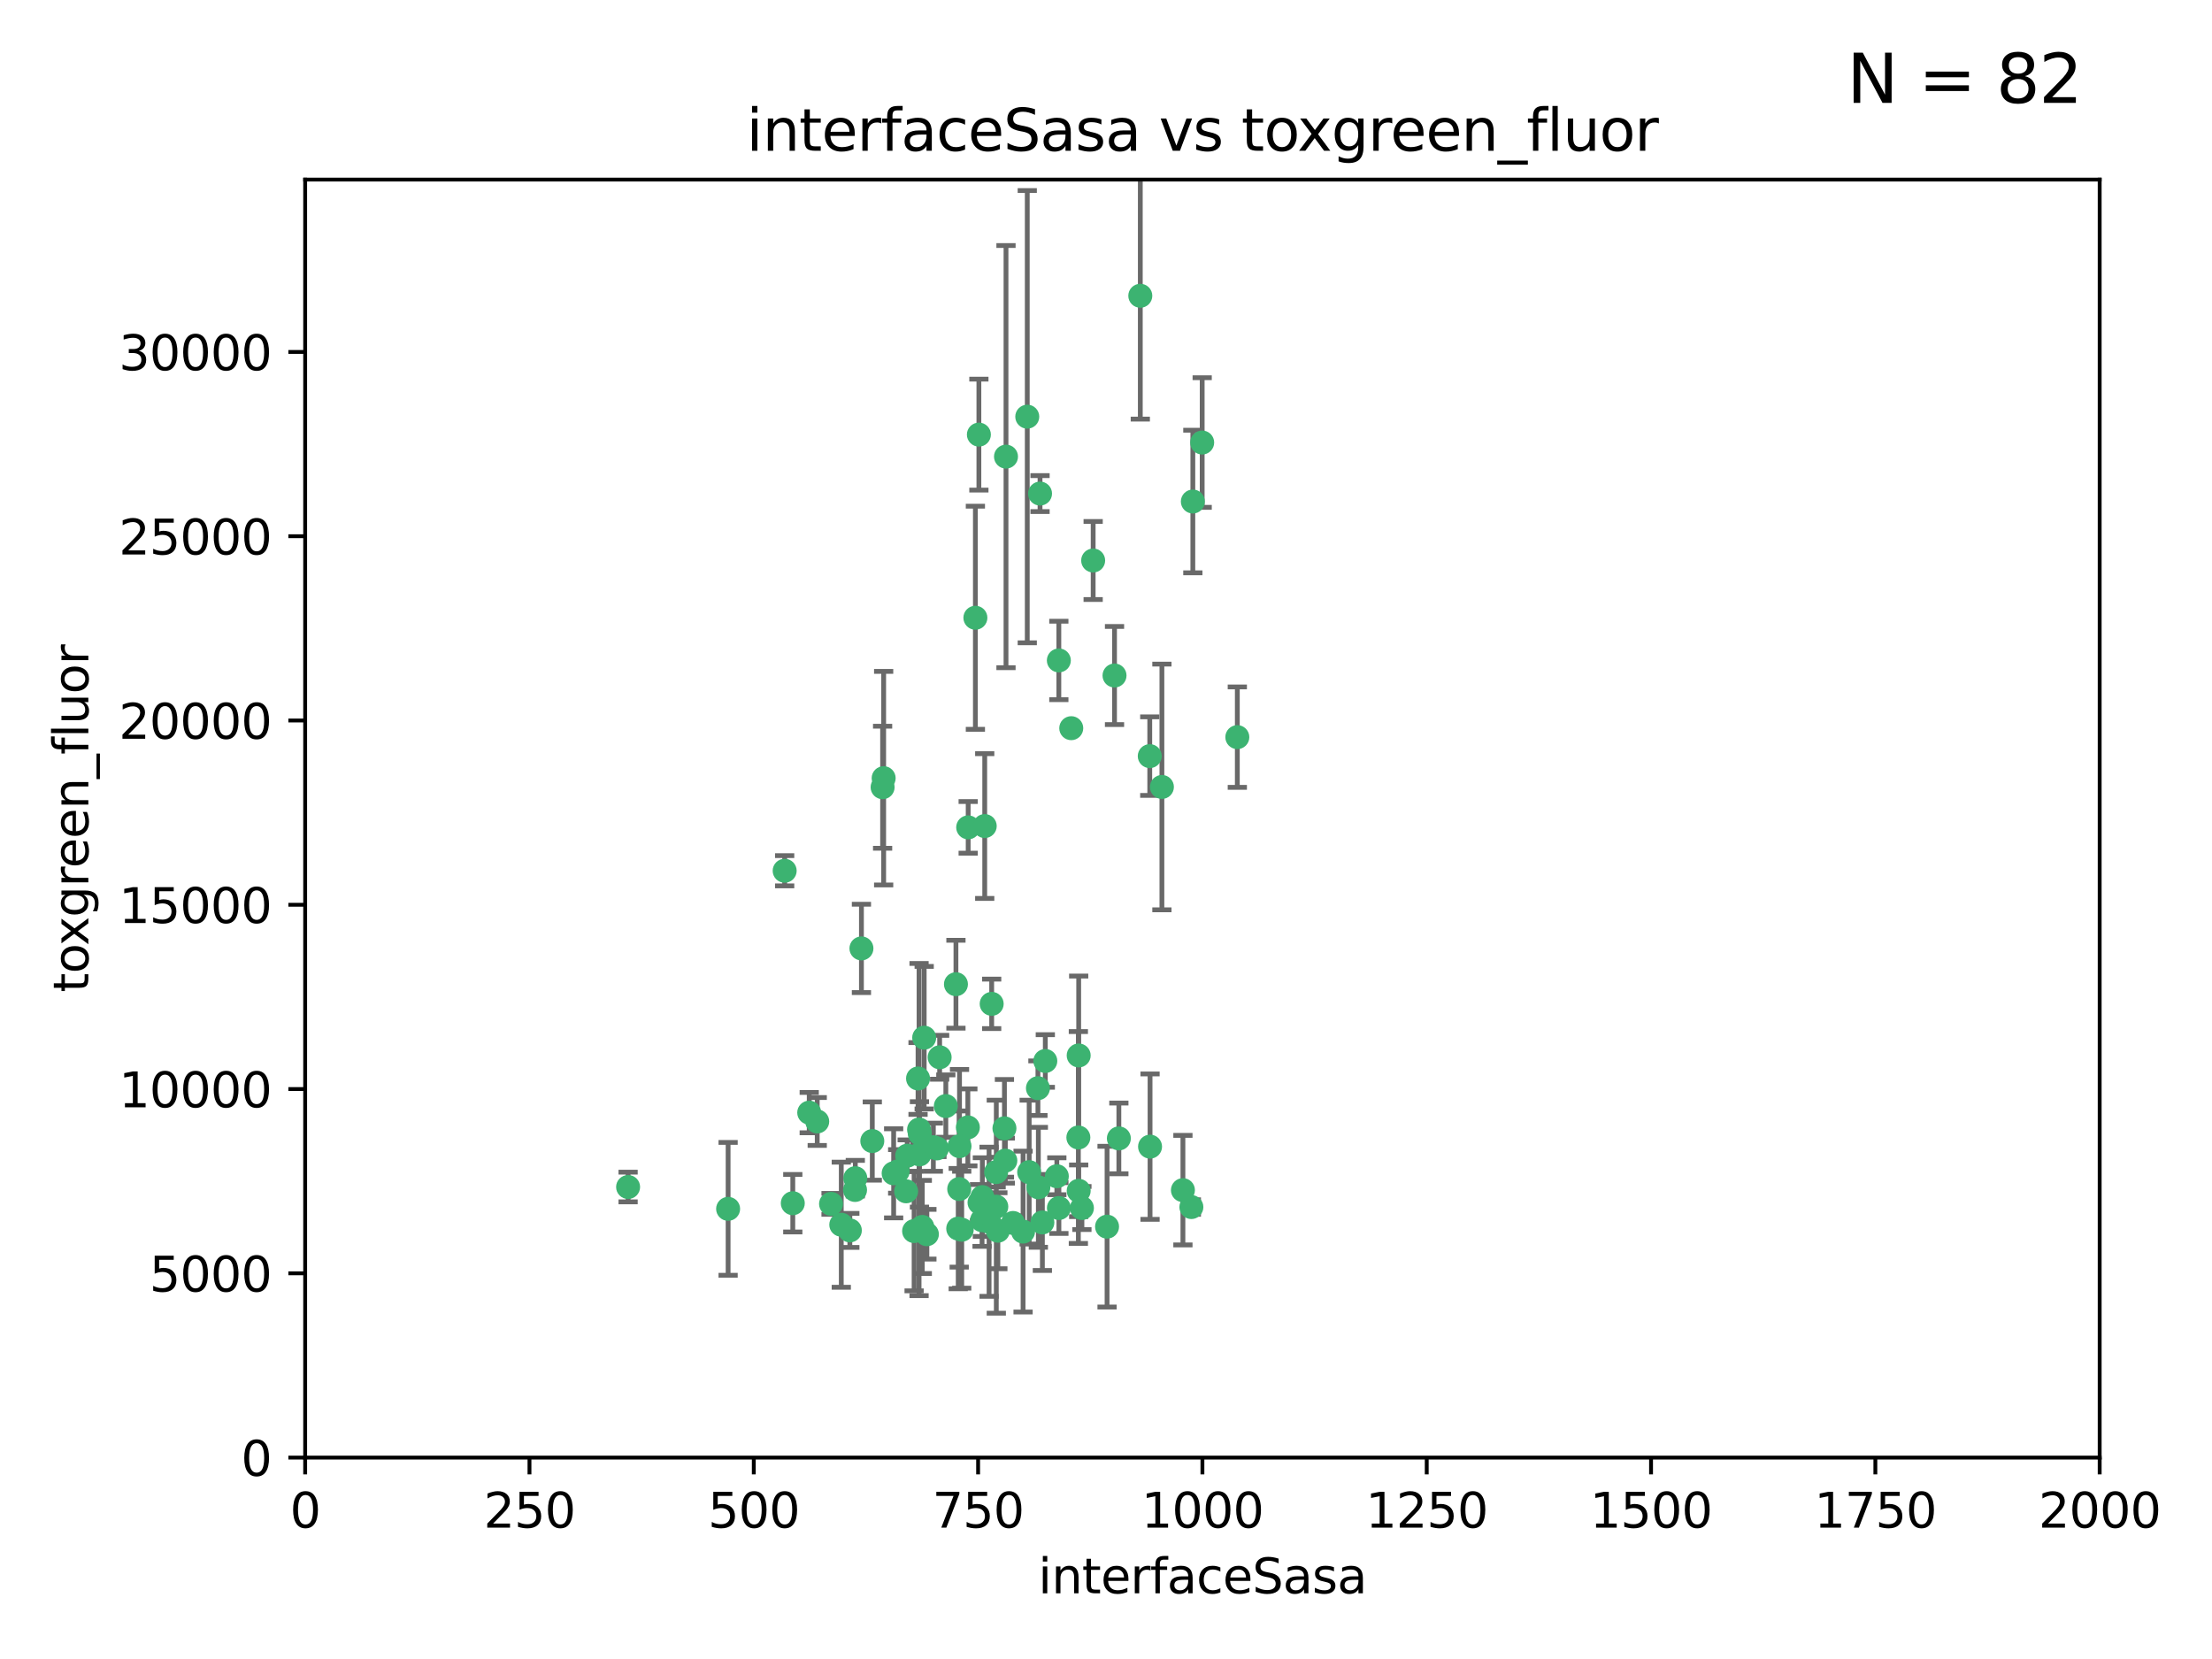 <?xml version="1.0" encoding="utf-8" standalone="no"?>
<!DOCTYPE svg PUBLIC "-//W3C//DTD SVG 1.1//EN"
  "http://www.w3.org/Graphics/SVG/1.1/DTD/svg11.dtd">
<svg xmlns:xlink="http://www.w3.org/1999/xlink" width="460.8pt" height="345.6pt" viewBox="0 0 460.8 345.6" xmlns="http://www.w3.org/2000/svg" version="1.1">
 <defs>
  <style type="text/css">*{stroke-linejoin: round; stroke-linecap: butt}</style>
 </defs>
 <g id="figure_1">
  <g id="patch_1">
   <path d="M 0 345.6 
L 460.8 345.6 
L 460.8 0 
L 0 0 
z
" style="fill: #ffffff"/>
  </g>
  <g id="axes_1">
   <g id="patch_2">
    <path d="M 63.571 303.64 
L 437.4 303.64 
L 437.4 37.411 
L 63.571 37.411 
z
" style="fill: #ffffff"/>
   </g>
   <g id="PathCollection_1">
    <defs>
     <path id="m12cf5030c3" d="M 0 1.118 
C 0.297 1.118 0.581 1 0.791 0.791 
C 1 0.581 1.118 0.297 1.118 0 
C 1.118 -0.297 1 -0.581 0.791 -0.791 
C 0.581 -1 0.297 -1.118 0 -1.118 
C -0.297 -1.118 -0.581 -1 -0.791 -0.791 
C -1 -0.581 -1.118 -0.297 -1.118 0 
C -1.118 0.297 -1 0.581 -0.791 0.791 
C -0.581 1 -0.297 1.118 0 1.118 
z
" style="stroke: #3cb371"/>
    </defs>
    <g clip-path="url(#pe7c9279240)">
     <use xlink:href="#m12cf5030c3" x="250.437" y="92.187" style="fill: #3cb371; stroke: #3cb371"/>
     <use xlink:href="#m12cf5030c3" x="191.458" y="235.304" style="fill: #3cb371; stroke: #3cb371"/>
     <use xlink:href="#m12cf5030c3" x="223.161" y="151.693" style="fill: #3cb371; stroke: #3cb371"/>
     <use xlink:href="#m12cf5030c3" x="242.046" y="163.936" style="fill: #3cb371; stroke: #3cb371"/>
     <use xlink:href="#m12cf5030c3" x="248.491" y="104.476" style="fill: #3cb371; stroke: #3cb371"/>
     <use xlink:href="#m12cf5030c3" x="227.725" y="116.762" style="fill: #3cb371; stroke: #3cb371"/>
     <use xlink:href="#m12cf5030c3" x="237.546" y="61.614" style="fill: #3cb371; stroke: #3cb371"/>
     <use xlink:href="#m12cf5030c3" x="257.757" y="153.559" style="fill: #3cb371; stroke: #3cb371"/>
     <use xlink:href="#m12cf5030c3" x="216.658" y="102.821" style="fill: #3cb371; stroke: #3cb371"/>
     <use xlink:href="#m12cf5030c3" x="206.585" y="209.121" style="fill: #3cb371; stroke: #3cb371"/>
     <use xlink:href="#m12cf5030c3" x="220.577" y="137.58" style="fill: #3cb371; stroke: #3cb371"/>
     <use xlink:href="#m12cf5030c3" x="203.92" y="90.534" style="fill: #3cb371; stroke: #3cb371"/>
     <use xlink:href="#m12cf5030c3" x="216.22" y="226.692" style="fill: #3cb371; stroke: #3cb371"/>
     <use xlink:href="#m12cf5030c3" x="207.873" y="256.385" style="fill: #3cb371; stroke: #3cb371"/>
     <use xlink:href="#m12cf5030c3" x="213.998" y="86.8" style="fill: #3cb371; stroke: #3cb371"/>
     <use xlink:href="#m12cf5030c3" x="188.766" y="248.172" style="fill: #3cb371; stroke: #3cb371"/>
     <use xlink:href="#m12cf5030c3" x="220.589" y="251.655" style="fill: #3cb371; stroke: #3cb371"/>
     <use xlink:href="#m12cf5030c3" x="214.396" y="244.178" style="fill: #3cb371; stroke: #3cb371"/>
     <use xlink:href="#m12cf5030c3" x="181.716" y="237.704" style="fill: #3cb371; stroke: #3cb371"/>
     <use xlink:href="#m12cf5030c3" x="203.191" y="128.689" style="fill: #3cb371; stroke: #3cb371"/>
     <use xlink:href="#m12cf5030c3" x="230.62" y="255.535" style="fill: #3cb371; stroke: #3cb371"/>
     <use xlink:href="#m12cf5030c3" x="183.864" y="163.993" style="fill: #3cb371; stroke: #3cb371"/>
     <use xlink:href="#m12cf5030c3" x="178.12" y="247.891" style="fill: #3cb371; stroke: #3cb371"/>
     <use xlink:href="#m12cf5030c3" x="209.568" y="95.121" style="fill: #3cb371; stroke: #3cb371"/>
     <use xlink:href="#m12cf5030c3" x="248.185" y="251.452" style="fill: #3cb371; stroke: #3cb371"/>
     <use xlink:href="#m12cf5030c3" x="220.157" y="245.034" style="fill: #3cb371; stroke: #3cb371"/>
     <use xlink:href="#m12cf5030c3" x="204.583" y="254.191" style="fill: #3cb371; stroke: #3cb371"/>
     <use xlink:href="#m12cf5030c3" x="246.424" y="247.93" style="fill: #3cb371; stroke: #3cb371"/>
     <use xlink:href="#m12cf5030c3" x="199.14" y="205.029" style="fill: #3cb371; stroke: #3cb371"/>
     <use xlink:href="#m12cf5030c3" x="168.576" y="231.782" style="fill: #3cb371; stroke: #3cb371"/>
     <use xlink:href="#m12cf5030c3" x="216.308" y="247.337" style="fill: #3cb371; stroke: #3cb371"/>
     <use xlink:href="#m12cf5030c3" x="239.516" y="157.513" style="fill: #3cb371; stroke: #3cb371"/>
     <use xlink:href="#m12cf5030c3" x="190.426" y="256.455" style="fill: #3cb371; stroke: #3cb371"/>
     <use xlink:href="#m12cf5030c3" x="170.245" y="233.624" style="fill: #3cb371; stroke: #3cb371"/>
     <use xlink:href="#m12cf5030c3" x="224.71" y="219.87" style="fill: #3cb371; stroke: #3cb371"/>
     <use xlink:href="#m12cf5030c3" x="163.46" y="181.395" style="fill: #3cb371; stroke: #3cb371"/>
     <use xlink:href="#m12cf5030c3" x="173.122" y="250.788" style="fill: #3cb371; stroke: #3cb371"/>
     <use xlink:href="#m12cf5030c3" x="192.129" y="255.594" style="fill: #3cb371; stroke: #3cb371"/>
     <use xlink:href="#m12cf5030c3" x="205.136" y="172.082" style="fill: #3cb371; stroke: #3cb371"/>
     <use xlink:href="#m12cf5030c3" x="213.125" y="256.562" style="fill: #3cb371; stroke: #3cb371"/>
     <use xlink:href="#m12cf5030c3" x="201.621" y="234.855" style="fill: #3cb371; stroke: #3cb371"/>
     <use xlink:href="#m12cf5030c3" x="194.434" y="238.981" style="fill: #3cb371; stroke: #3cb371"/>
     <use xlink:href="#m12cf5030c3" x="224.643" y="236.959" style="fill: #3cb371; stroke: #3cb371"/>
     <use xlink:href="#m12cf5030c3" x="209.43" y="241.778" style="fill: #3cb371; stroke: #3cb371"/>
     <use xlink:href="#m12cf5030c3" x="201.69" y="172.356" style="fill: #3cb371; stroke: #3cb371"/>
     <use xlink:href="#m12cf5030c3" x="175.254" y="255.131" style="fill: #3cb371; stroke: #3cb371"/>
     <use xlink:href="#m12cf5030c3" x="191.602" y="236.134" style="fill: #3cb371; stroke: #3cb371"/>
     <use xlink:href="#m12cf5030c3" x="199.884" y="238.765" style="fill: #3cb371; stroke: #3cb371"/>
     <use xlink:href="#m12cf5030c3" x="191.542" y="240.483" style="fill: #3cb371; stroke: #3cb371"/>
     <use xlink:href="#m12cf5030c3" x="224.71" y="248.063" style="fill: #3cb371; stroke: #3cb371"/>
     <use xlink:href="#m12cf5030c3" x="204.643" y="249.379" style="fill: #3cb371; stroke: #3cb371"/>
     <use xlink:href="#m12cf5030c3" x="199.821" y="247.697" style="fill: #3cb371; stroke: #3cb371"/>
     <use xlink:href="#m12cf5030c3" x="207.512" y="244.17" style="fill: #3cb371; stroke: #3cb371"/>
     <use xlink:href="#m12cf5030c3" x="206.043" y="254.514" style="fill: #3cb371; stroke: #3cb371"/>
     <use xlink:href="#m12cf5030c3" x="186.163" y="244.423" style="fill: #3cb371; stroke: #3cb371"/>
     <use xlink:href="#m12cf5030c3" x="192.525" y="216.17" style="fill: #3cb371; stroke: #3cb371"/>
     <use xlink:href="#m12cf5030c3" x="200.346" y="256.174" style="fill: #3cb371; stroke: #3cb371"/>
     <use xlink:href="#m12cf5030c3" x="184.082" y="162.105" style="fill: #3cb371; stroke: #3cb371"/>
     <use xlink:href="#m12cf5030c3" x="199.615" y="255.94" style="fill: #3cb371; stroke: #3cb371"/>
     <use xlink:href="#m12cf5030c3" x="217.146" y="254.661" style="fill: #3cb371; stroke: #3cb371"/>
     <use xlink:href="#m12cf5030c3" x="232.174" y="140.722" style="fill: #3cb371; stroke: #3cb371"/>
     <use xlink:href="#m12cf5030c3" x="197.034" y="230.415" style="fill: #3cb371; stroke: #3cb371"/>
     <use xlink:href="#m12cf5030c3" x="179.453" y="197.571" style="fill: #3cb371; stroke: #3cb371"/>
     <use xlink:href="#m12cf5030c3" x="211.034" y="254.764" style="fill: #3cb371; stroke: #3cb371"/>
     <use xlink:href="#m12cf5030c3" x="165.152" y="250.652" style="fill: #3cb371; stroke: #3cb371"/>
     <use xlink:href="#m12cf5030c3" x="178.176" y="245.439" style="fill: #3cb371; stroke: #3cb371"/>
     <use xlink:href="#m12cf5030c3" x="193.088" y="257.112" style="fill: #3cb371; stroke: #3cb371"/>
     <use xlink:href="#m12cf5030c3" x="217.757" y="221.023" style="fill: #3cb371; stroke: #3cb371"/>
     <use xlink:href="#m12cf5030c3" x="233.08" y="237.152" style="fill: #3cb371; stroke: #3cb371"/>
     <use xlink:href="#m12cf5030c3" x="239.577" y="238.866" style="fill: #3cb371; stroke: #3cb371"/>
     <use xlink:href="#m12cf5030c3" x="191.245" y="224.667" style="fill: #3cb371; stroke: #3cb371"/>
     <use xlink:href="#m12cf5030c3" x="207.548" y="251.374" style="fill: #3cb371; stroke: #3cb371"/>
     <use xlink:href="#m12cf5030c3" x="195.181" y="239.234" style="fill: #3cb371; stroke: #3cb371"/>
     <use xlink:href="#m12cf5030c3" x="209.243" y="235.051" style="fill: #3cb371; stroke: #3cb371"/>
     <use xlink:href="#m12cf5030c3" x="187.002" y="244.025" style="fill: #3cb371; stroke: #3cb371"/>
     <use xlink:href="#m12cf5030c3" x="204.052" y="250.509" style="fill: #3cb371; stroke: #3cb371"/>
     <use xlink:href="#m12cf5030c3" x="195.744" y="220.252" style="fill: #3cb371; stroke: #3cb371"/>
     <use xlink:href="#m12cf5030c3" x="177.039" y="256.316" style="fill: #3cb371; stroke: #3cb371"/>
     <use xlink:href="#m12cf5030c3" x="188.987" y="240.757" style="fill: #3cb371; stroke: #3cb371"/>
     <use xlink:href="#m12cf5030c3" x="151.679" y="251.825" style="fill: #3cb371; stroke: #3cb371"/>
     <use xlink:href="#m12cf5030c3" x="225.383" y="251.653" style="fill: #3cb371; stroke: #3cb371"/>
     <use xlink:href="#m12cf5030c3" x="130.845" y="247.276" style="fill: #3cb371; stroke: #3cb371"/>
    </g>
   </g>
   <g id="matplotlib.axis_1">
    <g id="xtick_1">
     <g id="line2d_1">
      <defs>
       <path id="m483c43d140" d="M 0 0 
L 0 3.5 
" style="stroke: #000000; stroke-width: 0.8"/>
      </defs>
      <g>
       <use xlink:href="#m483c43d140" x="63.571" y="303.64" style="stroke: #000000; stroke-width: 0.8"/>
      </g>
     </g>
     <g id="text_1">
      <!-- 0 -->
      <g transform="translate(60.39 318.238)scale(0.1 -0.1)">
       <defs>
        <path id="DejaVuSans-30" d="M 2034 4250 
Q 1547 4250 1301 3770 
Q 1056 3291 1056 2328 
Q 1056 1369 1301 889 
Q 1547 409 2034 409 
Q 2525 409 2770 889 
Q 3016 1369 3016 2328 
Q 3016 3291 2770 3770 
Q 2525 4250 2034 4250 
z
M 2034 4750 
Q 2819 4750 3233 4129 
Q 3647 3509 3647 2328 
Q 3647 1150 3233 529 
Q 2819 -91 2034 -91 
Q 1250 -91 836 529 
Q 422 1150 422 2328 
Q 422 3509 836 4129 
Q 1250 4750 2034 4750 
z
" transform="scale(0.016)"/>
       </defs>
       <use xlink:href="#DejaVuSans-30"/>
      </g>
     </g>
    </g>
    <g id="xtick_2">
     <g id="line2d_2">
      <g>
       <use xlink:href="#m483c43d140" x="110.3" y="303.64" style="stroke: #000000; stroke-width: 0.8"/>
      </g>
     </g>
     <g id="text_2">
      <!-- 250 -->
      <g transform="translate(100.756 318.238)scale(0.1 -0.1)">
       <defs>
        <path id="DejaVuSans-32" d="M 1228 531 
L 3431 531 
L 3431 0 
L 469 0 
L 469 531 
Q 828 903 1448 1529 
Q 2069 2156 2228 2338 
Q 2531 2678 2651 2914 
Q 2772 3150 2772 3378 
Q 2772 3750 2511 3984 
Q 2250 4219 1831 4219 
Q 1534 4219 1204 4116 
Q 875 4013 500 3803 
L 500 4441 
Q 881 4594 1212 4672 
Q 1544 4750 1819 4750 
Q 2544 4750 2975 4387 
Q 3406 4025 3406 3419 
Q 3406 3131 3298 2873 
Q 3191 2616 2906 2266 
Q 2828 2175 2409 1742 
Q 1991 1309 1228 531 
z
" transform="scale(0.016)"/>
        <path id="DejaVuSans-35" d="M 691 4666 
L 3169 4666 
L 3169 4134 
L 1269 4134 
L 1269 2991 
Q 1406 3038 1543 3061 
Q 1681 3084 1819 3084 
Q 2600 3084 3056 2656 
Q 3513 2228 3513 1497 
Q 3513 744 3044 326 
Q 2575 -91 1722 -91 
Q 1428 -91 1123 -41 
Q 819 9 494 109 
L 494 744 
Q 775 591 1075 516 
Q 1375 441 1709 441 
Q 2250 441 2565 725 
Q 2881 1009 2881 1497 
Q 2881 1984 2565 2268 
Q 2250 2553 1709 2553 
Q 1456 2553 1204 2497 
Q 953 2441 691 2322 
L 691 4666 
z
" transform="scale(0.016)"/>
       </defs>
       <use xlink:href="#DejaVuSans-32"/>
       <use xlink:href="#DejaVuSans-35" x="63.623"/>
       <use xlink:href="#DejaVuSans-30" x="127.246"/>
      </g>
     </g>
    </g>
    <g id="xtick_3">
     <g id="line2d_3">
      <g>
       <use xlink:href="#m483c43d140" x="157.028" y="303.64" style="stroke: #000000; stroke-width: 0.8"/>
      </g>
     </g>
     <g id="text_3">
      <!-- 500 -->
      <g transform="translate(147.485 318.238)scale(0.1 -0.1)">
       <use xlink:href="#DejaVuSans-35"/>
       <use xlink:href="#DejaVuSans-30" x="63.623"/>
       <use xlink:href="#DejaVuSans-30" x="127.246"/>
      </g>
     </g>
    </g>
    <g id="xtick_4">
     <g id="line2d_4">
      <g>
       <use xlink:href="#m483c43d140" x="203.757" y="303.64" style="stroke: #000000; stroke-width: 0.8"/>
      </g>
     </g>
     <g id="text_4">
      <!-- 750 -->
      <g transform="translate(194.213 318.238)scale(0.1 -0.1)">
       <defs>
        <path id="DejaVuSans-37" d="M 525 4666 
L 3525 4666 
L 3525 4397 
L 1831 0 
L 1172 0 
L 2766 4134 
L 525 4134 
L 525 4666 
z
" transform="scale(0.016)"/>
       </defs>
       <use xlink:href="#DejaVuSans-37"/>
       <use xlink:href="#DejaVuSans-35" x="63.623"/>
       <use xlink:href="#DejaVuSans-30" x="127.246"/>
      </g>
     </g>
    </g>
    <g id="xtick_5">
     <g id="line2d_5">
      <g>
       <use xlink:href="#m483c43d140" x="250.486" y="303.64" style="stroke: #000000; stroke-width: 0.8"/>
      </g>
     </g>
     <g id="text_5">
      <!-- 1000 -->
      <g transform="translate(237.761 318.238)scale(0.1 -0.1)">
       <defs>
        <path id="DejaVuSans-31" d="M 794 531 
L 1825 531 
L 1825 4091 
L 703 3866 
L 703 4441 
L 1819 4666 
L 2450 4666 
L 2450 531 
L 3481 531 
L 3481 0 
L 794 0 
L 794 531 
z
" transform="scale(0.016)"/>
       </defs>
       <use xlink:href="#DejaVuSans-31"/>
       <use xlink:href="#DejaVuSans-30" x="63.623"/>
       <use xlink:href="#DejaVuSans-30" x="127.246"/>
       <use xlink:href="#DejaVuSans-30" x="190.869"/>
      </g>
     </g>
    </g>
    <g id="xtick_6">
     <g id="line2d_6">
      <g>
       <use xlink:href="#m483c43d140" x="297.214" y="303.64" style="stroke: #000000; stroke-width: 0.8"/>
      </g>
     </g>
     <g id="text_6">
      <!-- 1250 -->
      <g transform="translate(284.489 318.238)scale(0.1 -0.1)">
       <use xlink:href="#DejaVuSans-31"/>
       <use xlink:href="#DejaVuSans-32" x="63.623"/>
       <use xlink:href="#DejaVuSans-35" x="127.246"/>
       <use xlink:href="#DejaVuSans-30" x="190.869"/>
      </g>
     </g>
    </g>
    <g id="xtick_7">
     <g id="line2d_7">
      <g>
       <use xlink:href="#m483c43d140" x="343.943" y="303.64" style="stroke: #000000; stroke-width: 0.8"/>
      </g>
     </g>
     <g id="text_7">
      <!-- 1500 -->
      <g transform="translate(331.218 318.238)scale(0.1 -0.1)">
       <use xlink:href="#DejaVuSans-31"/>
       <use xlink:href="#DejaVuSans-35" x="63.623"/>
       <use xlink:href="#DejaVuSans-30" x="127.246"/>
       <use xlink:href="#DejaVuSans-30" x="190.869"/>
      </g>
     </g>
    </g>
    <g id="xtick_8">
     <g id="line2d_8">
      <g>
       <use xlink:href="#m483c43d140" x="390.671" y="303.64" style="stroke: #000000; stroke-width: 0.8"/>
      </g>
     </g>
     <g id="text_8">
      <!-- 1750 -->
      <g transform="translate(377.946 318.238)scale(0.1 -0.1)">
       <use xlink:href="#DejaVuSans-31"/>
       <use xlink:href="#DejaVuSans-37" x="63.623"/>
       <use xlink:href="#DejaVuSans-35" x="127.246"/>
       <use xlink:href="#DejaVuSans-30" x="190.869"/>
      </g>
     </g>
    </g>
    <g id="xtick_9">
     <g id="line2d_9">
      <g>
       <use xlink:href="#m483c43d140" x="437.4" y="303.64" style="stroke: #000000; stroke-width: 0.8"/>
      </g>
     </g>
     <g id="text_9">
      <!-- 2000 -->
      <g transform="translate(424.675 318.238)scale(0.1 -0.1)">
       <use xlink:href="#DejaVuSans-32"/>
       <use xlink:href="#DejaVuSans-30" x="63.623"/>
       <use xlink:href="#DejaVuSans-30" x="127.246"/>
       <use xlink:href="#DejaVuSans-30" x="190.869"/>
      </g>
     </g>
    </g>
    <g id="text_10">
     <!-- interfaceSasa -->
     <g transform="translate(216.279 331.917)scale(0.1 -0.1)">
      <defs>
       <path id="DejaVuSans-69" d="M 603 3500 
L 1178 3500 
L 1178 0 
L 603 0 
L 603 3500 
z
M 603 4863 
L 1178 4863 
L 1178 4134 
L 603 4134 
L 603 4863 
z
" transform="scale(0.016)"/>
       <path id="DejaVuSans-6e" d="M 3513 2113 
L 3513 0 
L 2938 0 
L 2938 2094 
Q 2938 2591 2744 2837 
Q 2550 3084 2163 3084 
Q 1697 3084 1428 2787 
Q 1159 2491 1159 1978 
L 1159 0 
L 581 0 
L 581 3500 
L 1159 3500 
L 1159 2956 
Q 1366 3272 1645 3428 
Q 1925 3584 2291 3584 
Q 2894 3584 3203 3211 
Q 3513 2838 3513 2113 
z
" transform="scale(0.016)"/>
       <path id="DejaVuSans-74" d="M 1172 4494 
L 1172 3500 
L 2356 3500 
L 2356 3053 
L 1172 3053 
L 1172 1153 
Q 1172 725 1289 603 
Q 1406 481 1766 481 
L 2356 481 
L 2356 0 
L 1766 0 
Q 1100 0 847 248 
Q 594 497 594 1153 
L 594 3053 
L 172 3053 
L 172 3500 
L 594 3500 
L 594 4494 
L 1172 4494 
z
" transform="scale(0.016)"/>
       <path id="DejaVuSans-65" d="M 3597 1894 
L 3597 1613 
L 953 1613 
Q 991 1019 1311 708 
Q 1631 397 2203 397 
Q 2534 397 2845 478 
Q 3156 559 3463 722 
L 3463 178 
Q 3153 47 2828 -22 
Q 2503 -91 2169 -91 
Q 1331 -91 842 396 
Q 353 884 353 1716 
Q 353 2575 817 3079 
Q 1281 3584 2069 3584 
Q 2775 3584 3186 3129 
Q 3597 2675 3597 1894 
z
M 3022 2063 
Q 3016 2534 2758 2815 
Q 2500 3097 2075 3097 
Q 1594 3097 1305 2825 
Q 1016 2553 972 2059 
L 3022 2063 
z
" transform="scale(0.016)"/>
       <path id="DejaVuSans-72" d="M 2631 2963 
Q 2534 3019 2420 3045 
Q 2306 3072 2169 3072 
Q 1681 3072 1420 2755 
Q 1159 2438 1159 1844 
L 1159 0 
L 581 0 
L 581 3500 
L 1159 3500 
L 1159 2956 
Q 1341 3275 1631 3429 
Q 1922 3584 2338 3584 
Q 2397 3584 2469 3576 
Q 2541 3569 2628 3553 
L 2631 2963 
z
" transform="scale(0.016)"/>
       <path id="DejaVuSans-66" d="M 2375 4863 
L 2375 4384 
L 1825 4384 
Q 1516 4384 1395 4259 
Q 1275 4134 1275 3809 
L 1275 3500 
L 2222 3500 
L 2222 3053 
L 1275 3053 
L 1275 0 
L 697 0 
L 697 3053 
L 147 3053 
L 147 3500 
L 697 3500 
L 697 3744 
Q 697 4328 969 4595 
Q 1241 4863 1831 4863 
L 2375 4863 
z
" transform="scale(0.016)"/>
       <path id="DejaVuSans-61" d="M 2194 1759 
Q 1497 1759 1228 1600 
Q 959 1441 959 1056 
Q 959 750 1161 570 
Q 1363 391 1709 391 
Q 2188 391 2477 730 
Q 2766 1069 2766 1631 
L 2766 1759 
L 2194 1759 
z
M 3341 1997 
L 3341 0 
L 2766 0 
L 2766 531 
Q 2569 213 2275 61 
Q 1981 -91 1556 -91 
Q 1019 -91 701 211 
Q 384 513 384 1019 
Q 384 1609 779 1909 
Q 1175 2209 1959 2209 
L 2766 2209 
L 2766 2266 
Q 2766 2663 2505 2880 
Q 2244 3097 1772 3097 
Q 1472 3097 1187 3025 
Q 903 2953 641 2809 
L 641 3341 
Q 956 3463 1253 3523 
Q 1550 3584 1831 3584 
Q 2591 3584 2966 3190 
Q 3341 2797 3341 1997 
z
" transform="scale(0.016)"/>
       <path id="DejaVuSans-63" d="M 3122 3366 
L 3122 2828 
Q 2878 2963 2633 3030 
Q 2388 3097 2138 3097 
Q 1578 3097 1268 2742 
Q 959 2388 959 1747 
Q 959 1106 1268 751 
Q 1578 397 2138 397 
Q 2388 397 2633 464 
Q 2878 531 3122 666 
L 3122 134 
Q 2881 22 2623 -34 
Q 2366 -91 2075 -91 
Q 1284 -91 818 406 
Q 353 903 353 1747 
Q 353 2603 823 3093 
Q 1294 3584 2113 3584 
Q 2378 3584 2631 3529 
Q 2884 3475 3122 3366 
z
" transform="scale(0.016)"/>
       <path id="DejaVuSans-53" d="M 3425 4513 
L 3425 3897 
Q 3066 4069 2747 4153 
Q 2428 4238 2131 4238 
Q 1616 4238 1336 4038 
Q 1056 3838 1056 3469 
Q 1056 3159 1242 3001 
Q 1428 2844 1947 2747 
L 2328 2669 
Q 3034 2534 3370 2195 
Q 3706 1856 3706 1288 
Q 3706 609 3251 259 
Q 2797 -91 1919 -91 
Q 1588 -91 1214 -16 
Q 841 59 441 206 
L 441 856 
Q 825 641 1194 531 
Q 1563 422 1919 422 
Q 2459 422 2753 634 
Q 3047 847 3047 1241 
Q 3047 1584 2836 1778 
Q 2625 1972 2144 2069 
L 1759 2144 
Q 1053 2284 737 2584 
Q 422 2884 422 3419 
Q 422 4038 858 4394 
Q 1294 4750 2059 4750 
Q 2388 4750 2728 4690 
Q 3069 4631 3425 4513 
z
" transform="scale(0.016)"/>
       <path id="DejaVuSans-73" d="M 2834 3397 
L 2834 2853 
Q 2591 2978 2328 3040 
Q 2066 3103 1784 3103 
Q 1356 3103 1142 2972 
Q 928 2841 928 2578 
Q 928 2378 1081 2264 
Q 1234 2150 1697 2047 
L 1894 2003 
Q 2506 1872 2764 1633 
Q 3022 1394 3022 966 
Q 3022 478 2636 193 
Q 2250 -91 1575 -91 
Q 1294 -91 989 -36 
Q 684 19 347 128 
L 347 722 
Q 666 556 975 473 
Q 1284 391 1588 391 
Q 1994 391 2212 530 
Q 2431 669 2431 922 
Q 2431 1156 2273 1281 
Q 2116 1406 1581 1522 
L 1381 1569 
Q 847 1681 609 1914 
Q 372 2147 372 2553 
Q 372 3047 722 3315 
Q 1072 3584 1716 3584 
Q 2034 3584 2315 3537 
Q 2597 3491 2834 3397 
z
" transform="scale(0.016)"/>
      </defs>
      <use xlink:href="#DejaVuSans-69"/>
      <use xlink:href="#DejaVuSans-6e" x="27.783"/>
      <use xlink:href="#DejaVuSans-74" x="91.162"/>
      <use xlink:href="#DejaVuSans-65" x="130.371"/>
      <use xlink:href="#DejaVuSans-72" x="191.895"/>
      <use xlink:href="#DejaVuSans-66" x="233.008"/>
      <use xlink:href="#DejaVuSans-61" x="268.213"/>
      <use xlink:href="#DejaVuSans-63" x="329.492"/>
      <use xlink:href="#DejaVuSans-65" x="384.473"/>
      <use xlink:href="#DejaVuSans-53" x="445.996"/>
      <use xlink:href="#DejaVuSans-61" x="509.473"/>
      <use xlink:href="#DejaVuSans-73" x="570.752"/>
      <use xlink:href="#DejaVuSans-61" x="622.852"/>
     </g>
    </g>
   </g>
   <g id="matplotlib.axis_2">
    <g id="ytick_1">
     <g id="line2d_10">
      <defs>
       <path id="ma8725d79de" d="M 0 0 
L -3.5 0 
" style="stroke: #000000; stroke-width: 0.8"/>
      </defs>
      <g>
       <use xlink:href="#ma8725d79de" x="63.571" y="303.64" style="stroke: #000000; stroke-width: 0.8"/>
      </g>
     </g>
     <g id="text_11">
      <!-- 0 -->
      <g transform="translate(50.209 307.439)scale(0.1 -0.1)">
       <use xlink:href="#DejaVuSans-30"/>
      </g>
     </g>
    </g>
    <g id="ytick_2">
     <g id="line2d_11">
      <g>
       <use xlink:href="#ma8725d79de" x="63.571" y="265.253" style="stroke: #000000; stroke-width: 0.8"/>
      </g>
     </g>
     <g id="text_12">
      <!-- 5000 -->
      <g transform="translate(31.121 269.052)scale(0.1 -0.1)">
       <use xlink:href="#DejaVuSans-35"/>
       <use xlink:href="#DejaVuSans-30" x="63.623"/>
       <use xlink:href="#DejaVuSans-30" x="127.246"/>
       <use xlink:href="#DejaVuSans-30" x="190.869"/>
      </g>
     </g>
    </g>
    <g id="ytick_3">
     <g id="line2d_12">
      <g>
       <use xlink:href="#ma8725d79de" x="63.571" y="226.866" style="stroke: #000000; stroke-width: 0.8"/>
      </g>
     </g>
     <g id="text_13">
      <!-- 10000 -->
      <g transform="translate(24.759 230.665)scale(0.1 -0.1)">
       <use xlink:href="#DejaVuSans-31"/>
       <use xlink:href="#DejaVuSans-30" x="63.623"/>
       <use xlink:href="#DejaVuSans-30" x="127.246"/>
       <use xlink:href="#DejaVuSans-30" x="190.869"/>
       <use xlink:href="#DejaVuSans-30" x="254.492"/>
      </g>
     </g>
    </g>
    <g id="ytick_4">
     <g id="line2d_13">
      <g>
       <use xlink:href="#ma8725d79de" x="63.571" y="188.479" style="stroke: #000000; stroke-width: 0.8"/>
      </g>
     </g>
     <g id="text_14">
      <!-- 15000 -->
      <g transform="translate(24.759 192.278)scale(0.1 -0.1)">
       <use xlink:href="#DejaVuSans-31"/>
       <use xlink:href="#DejaVuSans-35" x="63.623"/>
       <use xlink:href="#DejaVuSans-30" x="127.246"/>
       <use xlink:href="#DejaVuSans-30" x="190.869"/>
       <use xlink:href="#DejaVuSans-30" x="254.492"/>
      </g>
     </g>
    </g>
    <g id="ytick_5">
     <g id="line2d_14">
      <g>
       <use xlink:href="#ma8725d79de" x="63.571" y="150.092" style="stroke: #000000; stroke-width: 0.8"/>
      </g>
     </g>
     <g id="text_15">
      <!-- 20000 -->
      <g transform="translate(24.759 153.891)scale(0.1 -0.1)">
       <use xlink:href="#DejaVuSans-32"/>
       <use xlink:href="#DejaVuSans-30" x="63.623"/>
       <use xlink:href="#DejaVuSans-30" x="127.246"/>
       <use xlink:href="#DejaVuSans-30" x="190.869"/>
       <use xlink:href="#DejaVuSans-30" x="254.492"/>
      </g>
     </g>
    </g>
    <g id="ytick_6">
     <g id="line2d_15">
      <g>
       <use xlink:href="#ma8725d79de" x="63.571" y="111.705" style="stroke: #000000; stroke-width: 0.8"/>
      </g>
     </g>
     <g id="text_16">
      <!-- 25000 -->
      <g transform="translate(24.759 115.504)scale(0.1 -0.1)">
       <use xlink:href="#DejaVuSans-32"/>
       <use xlink:href="#DejaVuSans-35" x="63.623"/>
       <use xlink:href="#DejaVuSans-30" x="127.246"/>
       <use xlink:href="#DejaVuSans-30" x="190.869"/>
       <use xlink:href="#DejaVuSans-30" x="254.492"/>
      </g>
     </g>
    </g>
    <g id="ytick_7">
     <g id="line2d_16">
      <g>
       <use xlink:href="#ma8725d79de" x="63.571" y="73.317" style="stroke: #000000; stroke-width: 0.8"/>
      </g>
     </g>
     <g id="text_17">
      <!-- 30000 -->
      <g transform="translate(24.759 77.117)scale(0.1 -0.1)">
       <defs>
        <path id="DejaVuSans-33" d="M 2597 2516 
Q 3050 2419 3304 2112 
Q 3559 1806 3559 1356 
Q 3559 666 3084 287 
Q 2609 -91 1734 -91 
Q 1441 -91 1130 -33 
Q 819 25 488 141 
L 488 750 
Q 750 597 1062 519 
Q 1375 441 1716 441 
Q 2309 441 2620 675 
Q 2931 909 2931 1356 
Q 2931 1769 2642 2001 
Q 2353 2234 1838 2234 
L 1294 2234 
L 1294 2753 
L 1863 2753 
Q 2328 2753 2575 2939 
Q 2822 3125 2822 3475 
Q 2822 3834 2567 4026 
Q 2313 4219 1838 4219 
Q 1578 4219 1281 4162 
Q 984 4106 628 3988 
L 628 4550 
Q 988 4650 1302 4700 
Q 1616 4750 1894 4750 
Q 2613 4750 3031 4423 
Q 3450 4097 3450 3541 
Q 3450 3153 3228 2886 
Q 3006 2619 2597 2516 
z
" transform="scale(0.016)"/>
       </defs>
       <use xlink:href="#DejaVuSans-33"/>
       <use xlink:href="#DejaVuSans-30" x="63.623"/>
       <use xlink:href="#DejaVuSans-30" x="127.246"/>
       <use xlink:href="#DejaVuSans-30" x="190.869"/>
       <use xlink:href="#DejaVuSans-30" x="254.492"/>
      </g>
     </g>
    </g>
    <g id="text_18">
     <!-- toxgreen_fluor -->
     <g transform="translate(18.401 206.72)rotate(-90)scale(0.1 -0.1)">
      <defs>
       <path id="DejaVuSans-6f" d="M 1959 3097 
Q 1497 3097 1228 2736 
Q 959 2375 959 1747 
Q 959 1119 1226 758 
Q 1494 397 1959 397 
Q 2419 397 2687 759 
Q 2956 1122 2956 1747 
Q 2956 2369 2687 2733 
Q 2419 3097 1959 3097 
z
M 1959 3584 
Q 2709 3584 3137 3096 
Q 3566 2609 3566 1747 
Q 3566 888 3137 398 
Q 2709 -91 1959 -91 
Q 1206 -91 779 398 
Q 353 888 353 1747 
Q 353 2609 779 3096 
Q 1206 3584 1959 3584 
z
" transform="scale(0.016)"/>
       <path id="DejaVuSans-78" d="M 3513 3500 
L 2247 1797 
L 3578 0 
L 2900 0 
L 1881 1375 
L 863 0 
L 184 0 
L 1544 1831 
L 300 3500 
L 978 3500 
L 1906 2253 
L 2834 3500 
L 3513 3500 
z
" transform="scale(0.016)"/>
       <path id="DejaVuSans-67" d="M 2906 1791 
Q 2906 2416 2648 2759 
Q 2391 3103 1925 3103 
Q 1463 3103 1205 2759 
Q 947 2416 947 1791 
Q 947 1169 1205 825 
Q 1463 481 1925 481 
Q 2391 481 2648 825 
Q 2906 1169 2906 1791 
z
M 3481 434 
Q 3481 -459 3084 -895 
Q 2688 -1331 1869 -1331 
Q 1566 -1331 1297 -1286 
Q 1028 -1241 775 -1147 
L 775 -588 
Q 1028 -725 1275 -790 
Q 1522 -856 1778 -856 
Q 2344 -856 2625 -561 
Q 2906 -266 2906 331 
L 2906 616 
Q 2728 306 2450 153 
Q 2172 0 1784 0 
Q 1141 0 747 490 
Q 353 981 353 1791 
Q 353 2603 747 3093 
Q 1141 3584 1784 3584 
Q 2172 3584 2450 3431 
Q 2728 3278 2906 2969 
L 2906 3500 
L 3481 3500 
L 3481 434 
z
" transform="scale(0.016)"/>
       <path id="DejaVuSans-5f" d="M 3263 -1063 
L 3263 -1509 
L -63 -1509 
L -63 -1063 
L 3263 -1063 
z
" transform="scale(0.016)"/>
       <path id="DejaVuSans-6c" d="M 603 4863 
L 1178 4863 
L 1178 0 
L 603 0 
L 603 4863 
z
" transform="scale(0.016)"/>
       <path id="DejaVuSans-75" d="M 544 1381 
L 544 3500 
L 1119 3500 
L 1119 1403 
Q 1119 906 1312 657 
Q 1506 409 1894 409 
Q 2359 409 2629 706 
Q 2900 1003 2900 1516 
L 2900 3500 
L 3475 3500 
L 3475 0 
L 2900 0 
L 2900 538 
Q 2691 219 2414 64 
Q 2138 -91 1772 -91 
Q 1169 -91 856 284 
Q 544 659 544 1381 
z
M 1991 3584 
L 1991 3584 
z
" transform="scale(0.016)"/>
      </defs>
      <use xlink:href="#DejaVuSans-74"/>
      <use xlink:href="#DejaVuSans-6f" x="39.209"/>
      <use xlink:href="#DejaVuSans-78" x="97.266"/>
      <use xlink:href="#DejaVuSans-67" x="156.445"/>
      <use xlink:href="#DejaVuSans-72" x="219.922"/>
      <use xlink:href="#DejaVuSans-65" x="258.785"/>
      <use xlink:href="#DejaVuSans-65" x="320.309"/>
      <use xlink:href="#DejaVuSans-6e" x="381.832"/>
      <use xlink:href="#DejaVuSans-5f" x="445.211"/>
      <use xlink:href="#DejaVuSans-66" x="495.211"/>
      <use xlink:href="#DejaVuSans-6c" x="530.416"/>
      <use xlink:href="#DejaVuSans-75" x="558.199"/>
      <use xlink:href="#DejaVuSans-6f" x="621.578"/>
      <use xlink:href="#DejaVuSans-72" x="682.76"/>
     </g>
    </g>
   </g>
   <g id="LineCollection_1">
    <path d="M 250.437 105.69 
L 250.437 78.685 
" clip-path="url(#pe7c9279240)" style="fill: none; stroke: #696969"/>
    <path d="M 191.458 269.906 
L 191.458 200.702 
" clip-path="url(#pe7c9279240)" style="fill: none; stroke: #696969"/>
    <path d="M 223.161 152.217 
L 223.161 151.168 
" clip-path="url(#pe7c9279240)" style="fill: none; stroke: #696969"/>
    <path d="M 242.046 189.529 
L 242.046 138.343 
" clip-path="url(#pe7c9279240)" style="fill: none; stroke: #696969"/>
    <path d="M 248.491 119.328 
L 248.491 89.623 
" clip-path="url(#pe7c9279240)" style="fill: none; stroke: #696969"/>
    <path d="M 227.725 124.89 
L 227.725 108.635 
" clip-path="url(#pe7c9279240)" style="fill: none; stroke: #696969"/>
    <path d="M 237.546 87.306 
L 237.546 35.922 
" clip-path="url(#pe7c9279240)" style="fill: none; stroke: #696969"/>
    <path d="M 257.757 164.019 
L 257.757 143.098 
" clip-path="url(#pe7c9279240)" style="fill: none; stroke: #696969"/>
    <path d="M 216.658 106.565 
L 216.658 99.077 
" clip-path="url(#pe7c9279240)" style="fill: none; stroke: #696969"/>
    <path d="M 206.585 214.275 
L 206.585 203.967 
" clip-path="url(#pe7c9279240)" style="fill: none; stroke: #696969"/>
    <path d="M 220.577 145.75 
L 220.577 129.411 
" clip-path="url(#pe7c9279240)" style="fill: none; stroke: #696969"/>
    <path d="M 203.92 102.091 
L 203.92 78.978 
" clip-path="url(#pe7c9279240)" style="fill: none; stroke: #696969"/>
    <path d="M 216.22 232.376 
L 216.22 221.008 
" clip-path="url(#pe7c9279240)" style="fill: none; stroke: #696969"/>
    <path d="M 207.873 264.301 
L 207.873 248.47 
" clip-path="url(#pe7c9279240)" style="fill: none; stroke: #696969"/>
    <path d="M 213.998 133.906 
L 213.998 39.694 
" clip-path="url(#pe7c9279240)" style="fill: none; stroke: #696969"/>
    <path d="M 188.766 248.702 
L 188.766 247.642 
" clip-path="url(#pe7c9279240)" style="fill: none; stroke: #696969"/>
    <path d="M 220.589 256.945 
L 220.589 246.364 
" clip-path="url(#pe7c9279240)" style="fill: none; stroke: #696969"/>
    <path d="M 214.396 259.164 
L 214.396 229.192 
" clip-path="url(#pe7c9279240)" style="fill: none; stroke: #696969"/>
    <path d="M 181.716 245.854 
L 181.716 229.554 
" clip-path="url(#pe7c9279240)" style="fill: none; stroke: #696969"/>
    <path d="M 203.191 151.927 
L 203.191 105.45 
" clip-path="url(#pe7c9279240)" style="fill: none; stroke: #696969"/>
    <path d="M 230.62 272.278 
L 230.62 238.793 
" clip-path="url(#pe7c9279240)" style="fill: none; stroke: #696969"/>
    <path d="M 183.864 176.705 
L 183.864 151.281 
" clip-path="url(#pe7c9279240)" style="fill: none; stroke: #696969"/>
    <path d="M 178.12 248.596 
L 178.12 247.186 
" clip-path="url(#pe7c9279240)" style="fill: none; stroke: #696969"/>
    <path d="M 209.568 139.091 
L 209.568 51.151 
" clip-path="url(#pe7c9279240)" style="fill: none; stroke: #696969"/>
    <path d="M 248.185 252.966 
L 248.185 249.939 
" clip-path="url(#pe7c9279240)" style="fill: none; stroke: #696969"/>
    <path d="M 220.157 248.879 
L 220.157 241.19 
" clip-path="url(#pe7c9279240)" style="fill: none; stroke: #696969"/>
    <path d="M 204.583 259.641 
L 204.583 248.741 
" clip-path="url(#pe7c9279240)" style="fill: none; stroke: #696969"/>
    <path d="M 246.424 259.34 
L 246.424 236.521 
" clip-path="url(#pe7c9279240)" style="fill: none; stroke: #696969"/>
    <path d="M 199.14 214.186 
L 199.14 195.873 
" clip-path="url(#pe7c9279240)" style="fill: none; stroke: #696969"/>
    <path d="M 168.576 235.981 
L 168.576 227.583 
" clip-path="url(#pe7c9279240)" style="fill: none; stroke: #696969"/>
    <path d="M 216.308 259.829 
L 216.308 234.844 
" clip-path="url(#pe7c9279240)" style="fill: none; stroke: #696969"/>
    <path d="M 239.516 165.694 
L 239.516 149.332 
" clip-path="url(#pe7c9279240)" style="fill: none; stroke: #696969"/>
    <path d="M 190.426 268.903 
L 190.426 244.008 
" clip-path="url(#pe7c9279240)" style="fill: none; stroke: #696969"/>
    <path d="M 170.245 238.611 
L 170.245 228.638 
" clip-path="url(#pe7c9279240)" style="fill: none; stroke: #696969"/>
    <path d="M 224.71 236.411 
L 224.71 203.328 
" clip-path="url(#pe7c9279240)" style="fill: none; stroke: #696969"/>
    <path d="M 163.46 184.542 
L 163.46 178.247 
" clip-path="url(#pe7c9279240)" style="fill: none; stroke: #696969"/>
    <path d="M 173.122 252.97 
L 173.122 248.607 
" clip-path="url(#pe7c9279240)" style="fill: none; stroke: #696969"/>
    <path d="M 192.129 265.294 
L 192.129 245.895 
" clip-path="url(#pe7c9279240)" style="fill: none; stroke: #696969"/>
    <path d="M 205.136 187.16 
L 205.136 157.004 
" clip-path="url(#pe7c9279240)" style="fill: none; stroke: #696969"/>
    <path d="M 213.125 273.32 
L 213.125 239.805 
" clip-path="url(#pe7c9279240)" style="fill: none; stroke: #696969"/>
    <path d="M 201.621 242.872 
L 201.621 226.838 
" clip-path="url(#pe7c9279240)" style="fill: none; stroke: #696969"/>
    <path d="M 194.434 243.993 
L 194.434 233.968 
" clip-path="url(#pe7c9279240)" style="fill: none; stroke: #696969"/>
    <path d="M 224.643 259.025 
L 224.643 214.892 
" clip-path="url(#pe7c9279240)" style="fill: none; stroke: #696969"/>
    <path d="M 209.43 246.466 
L 209.43 237.089 
" clip-path="url(#pe7c9279240)" style="fill: none; stroke: #696969"/>
    <path d="M 201.69 177.734 
L 201.69 166.978 
" clip-path="url(#pe7c9279240)" style="fill: none; stroke: #696969"/>
    <path d="M 175.254 268.162 
L 175.254 242.1 
" clip-path="url(#pe7c9279240)" style="fill: none; stroke: #696969"/>
    <path d="M 191.602 238.046 
L 191.602 234.222 
" clip-path="url(#pe7c9279240)" style="fill: none; stroke: #696969"/>
    <path d="M 199.884 254.738 
L 199.884 222.792 
" clip-path="url(#pe7c9279240)" style="fill: none; stroke: #696969"/>
    <path d="M 191.542 251.462 
L 191.542 229.504 
" clip-path="url(#pe7c9279240)" style="fill: none; stroke: #696969"/>
    <path d="M 224.71 253.445 
L 224.71 242.681 
" clip-path="url(#pe7c9279240)" style="fill: none; stroke: #696969"/>
    <path d="M 204.643 257.577 
L 204.643 241.181 
" clip-path="url(#pe7c9279240)" style="fill: none; stroke: #696969"/>
    <path d="M 199.821 263.964 
L 199.821 231.431 
" clip-path="url(#pe7c9279240)" style="fill: none; stroke: #696969"/>
    <path d="M 207.512 247.273 
L 207.512 241.068 
" clip-path="url(#pe7c9279240)" style="fill: none; stroke: #696969"/>
    <path d="M 206.043 270.051 
L 206.043 238.978 
" clip-path="url(#pe7c9279240)" style="fill: none; stroke: #696969"/>
    <path d="M 186.163 253.704 
L 186.163 235.142 
" clip-path="url(#pe7c9279240)" style="fill: none; stroke: #696969"/>
    <path d="M 192.525 231.016 
L 192.525 201.324 
" clip-path="url(#pe7c9279240)" style="fill: none; stroke: #696969"/>
    <path d="M 200.346 268.35 
L 200.346 243.999 
" clip-path="url(#pe7c9279240)" style="fill: none; stroke: #696969"/>
    <path d="M 184.082 184.351 
L 184.082 139.86 
" clip-path="url(#pe7c9279240)" style="fill: none; stroke: #696969"/>
    <path d="M 199.615 268.474 
L 199.615 243.405 
" clip-path="url(#pe7c9279240)" style="fill: none; stroke: #696969"/>
    <path d="M 217.146 264.658 
L 217.146 244.664 
" clip-path="url(#pe7c9279240)" style="fill: none; stroke: #696969"/>
    <path d="M 232.174 150.938 
L 232.174 130.506 
" clip-path="url(#pe7c9279240)" style="fill: none; stroke: #696969"/>
    <path d="M 197.034 236.913 
L 197.034 223.916 
" clip-path="url(#pe7c9279240)" style="fill: none; stroke: #696969"/>
    <path d="M 179.453 206.772 
L 179.453 188.371 
" clip-path="url(#pe7c9279240)" style="fill: none; stroke: #696969"/>
    <path d="M 211.034 256.256 
L 211.034 253.272 
" clip-path="url(#pe7c9279240)" style="fill: none; stroke: #696969"/>
    <path d="M 165.152 256.643 
L 165.152 244.66 
" clip-path="url(#pe7c9279240)" style="fill: none; stroke: #696969"/>
    <path d="M 178.176 249.147 
L 178.176 241.731 
" clip-path="url(#pe7c9279240)" style="fill: none; stroke: #696969"/>
    <path d="M 193.088 262.288 
L 193.088 251.936 
" clip-path="url(#pe7c9279240)" style="fill: none; stroke: #696969"/>
    <path d="M 217.757 226.502 
L 217.757 215.543 
" clip-path="url(#pe7c9279240)" style="fill: none; stroke: #696969"/>
    <path d="M 233.08 244.519 
L 233.08 229.785 
" clip-path="url(#pe7c9279240)" style="fill: none; stroke: #696969"/>
    <path d="M 239.577 254.007 
L 239.577 223.725 
" clip-path="url(#pe7c9279240)" style="fill: none; stroke: #696969"/>
    <path d="M 191.245 232.145 
L 191.245 217.189 
" clip-path="url(#pe7c9279240)" style="fill: none; stroke: #696969"/>
    <path d="M 207.548 273.558 
L 207.548 229.19 
" clip-path="url(#pe7c9279240)" style="fill: none; stroke: #696969"/>
    <path d="M 195.181 240.949 
L 195.181 237.518 
" clip-path="url(#pe7c9279240)" style="fill: none; stroke: #696969"/>
    <path d="M 209.243 245.225 
L 209.243 224.877 
" clip-path="url(#pe7c9279240)" style="fill: none; stroke: #696969"/>
    <path d="M 187.002 248.562 
L 187.002 239.488 
" clip-path="url(#pe7c9279240)" style="fill: none; stroke: #696969"/>
    <path d="M 204.052 254.253 
L 204.052 246.765 
" clip-path="url(#pe7c9279240)" style="fill: none; stroke: #696969"/>
    <path d="M 195.744 224.823 
L 195.744 215.68 
" clip-path="url(#pe7c9279240)" style="fill: none; stroke: #696969"/>
    <path d="M 177.039 259.862 
L 177.039 252.77 
" clip-path="url(#pe7c9279240)" style="fill: none; stroke: #696969"/>
    <path d="M 188.987 244.055 
L 188.987 237.458 
" clip-path="url(#pe7c9279240)" style="fill: none; stroke: #696969"/>
    <path d="M 151.679 265.662 
L 151.679 237.988 
" clip-path="url(#pe7c9279240)" style="fill: none; stroke: #696969"/>
    <path d="M 225.383 256.138 
L 225.383 247.168 
" clip-path="url(#pe7c9279240)" style="fill: none; stroke: #696969"/>
    <path d="M 130.845 250.367 
L 130.845 244.184 
" clip-path="url(#pe7c9279240)" style="fill: none; stroke: #696969"/>
   </g>
   <g id="line2d_17">
    <defs>
     <path id="mc8fe092945" d="M 2 0 
L -2 -0 
" style="stroke: #696969"/>
    </defs>
    <g clip-path="url(#pe7c9279240)">
     <use xlink:href="#mc8fe092945" x="250.437" y="105.69" style="fill: #696969; stroke: #696969"/>
     <use xlink:href="#mc8fe092945" x="191.458" y="269.906" style="fill: #696969; stroke: #696969"/>
     <use xlink:href="#mc8fe092945" x="223.161" y="152.217" style="fill: #696969; stroke: #696969"/>
     <use xlink:href="#mc8fe092945" x="242.046" y="189.529" style="fill: #696969; stroke: #696969"/>
     <use xlink:href="#mc8fe092945" x="248.491" y="119.328" style="fill: #696969; stroke: #696969"/>
     <use xlink:href="#mc8fe092945" x="227.725" y="124.89" style="fill: #696969; stroke: #696969"/>
     <use xlink:href="#mc8fe092945" x="237.546" y="87.306" style="fill: #696969; stroke: #696969"/>
     <use xlink:href="#mc8fe092945" x="257.757" y="164.019" style="fill: #696969; stroke: #696969"/>
     <use xlink:href="#mc8fe092945" x="216.658" y="106.565" style="fill: #696969; stroke: #696969"/>
     <use xlink:href="#mc8fe092945" x="206.585" y="214.275" style="fill: #696969; stroke: #696969"/>
     <use xlink:href="#mc8fe092945" x="220.577" y="145.75" style="fill: #696969; stroke: #696969"/>
     <use xlink:href="#mc8fe092945" x="203.92" y="102.091" style="fill: #696969; stroke: #696969"/>
     <use xlink:href="#mc8fe092945" x="216.22" y="232.376" style="fill: #696969; stroke: #696969"/>
     <use xlink:href="#mc8fe092945" x="207.873" y="264.301" style="fill: #696969; stroke: #696969"/>
     <use xlink:href="#mc8fe092945" x="213.998" y="133.906" style="fill: #696969; stroke: #696969"/>
     <use xlink:href="#mc8fe092945" x="188.766" y="248.702" style="fill: #696969; stroke: #696969"/>
     <use xlink:href="#mc8fe092945" x="220.589" y="256.945" style="fill: #696969; stroke: #696969"/>
     <use xlink:href="#mc8fe092945" x="214.396" y="259.164" style="fill: #696969; stroke: #696969"/>
     <use xlink:href="#mc8fe092945" x="181.716" y="245.854" style="fill: #696969; stroke: #696969"/>
     <use xlink:href="#mc8fe092945" x="203.191" y="151.927" style="fill: #696969; stroke: #696969"/>
     <use xlink:href="#mc8fe092945" x="230.62" y="272.278" style="fill: #696969; stroke: #696969"/>
     <use xlink:href="#mc8fe092945" x="183.864" y="176.705" style="fill: #696969; stroke: #696969"/>
     <use xlink:href="#mc8fe092945" x="178.12" y="248.596" style="fill: #696969; stroke: #696969"/>
     <use xlink:href="#mc8fe092945" x="209.568" y="139.091" style="fill: #696969; stroke: #696969"/>
     <use xlink:href="#mc8fe092945" x="248.185" y="252.966" style="fill: #696969; stroke: #696969"/>
     <use xlink:href="#mc8fe092945" x="220.157" y="248.879" style="fill: #696969; stroke: #696969"/>
     <use xlink:href="#mc8fe092945" x="204.583" y="259.641" style="fill: #696969; stroke: #696969"/>
     <use xlink:href="#mc8fe092945" x="246.424" y="259.34" style="fill: #696969; stroke: #696969"/>
     <use xlink:href="#mc8fe092945" x="199.14" y="214.186" style="fill: #696969; stroke: #696969"/>
     <use xlink:href="#mc8fe092945" x="168.576" y="235.981" style="fill: #696969; stroke: #696969"/>
     <use xlink:href="#mc8fe092945" x="216.308" y="259.829" style="fill: #696969; stroke: #696969"/>
     <use xlink:href="#mc8fe092945" x="239.516" y="165.694" style="fill: #696969; stroke: #696969"/>
     <use xlink:href="#mc8fe092945" x="190.426" y="268.903" style="fill: #696969; stroke: #696969"/>
     <use xlink:href="#mc8fe092945" x="170.245" y="238.611" style="fill: #696969; stroke: #696969"/>
     <use xlink:href="#mc8fe092945" x="224.71" y="236.411" style="fill: #696969; stroke: #696969"/>
     <use xlink:href="#mc8fe092945" x="163.46" y="184.542" style="fill: #696969; stroke: #696969"/>
     <use xlink:href="#mc8fe092945" x="173.122" y="252.97" style="fill: #696969; stroke: #696969"/>
     <use xlink:href="#mc8fe092945" x="192.129" y="265.294" style="fill: #696969; stroke: #696969"/>
     <use xlink:href="#mc8fe092945" x="205.136" y="187.16" style="fill: #696969; stroke: #696969"/>
     <use xlink:href="#mc8fe092945" x="213.125" y="273.32" style="fill: #696969; stroke: #696969"/>
     <use xlink:href="#mc8fe092945" x="201.621" y="242.872" style="fill: #696969; stroke: #696969"/>
     <use xlink:href="#mc8fe092945" x="194.434" y="243.993" style="fill: #696969; stroke: #696969"/>
     <use xlink:href="#mc8fe092945" x="224.643" y="259.025" style="fill: #696969; stroke: #696969"/>
     <use xlink:href="#mc8fe092945" x="209.43" y="246.466" style="fill: #696969; stroke: #696969"/>
     <use xlink:href="#mc8fe092945" x="201.69" y="177.734" style="fill: #696969; stroke: #696969"/>
     <use xlink:href="#mc8fe092945" x="175.254" y="268.162" style="fill: #696969; stroke: #696969"/>
     <use xlink:href="#mc8fe092945" x="191.602" y="238.046" style="fill: #696969; stroke: #696969"/>
     <use xlink:href="#mc8fe092945" x="199.884" y="254.738" style="fill: #696969; stroke: #696969"/>
     <use xlink:href="#mc8fe092945" x="191.542" y="251.462" style="fill: #696969; stroke: #696969"/>
     <use xlink:href="#mc8fe092945" x="224.71" y="253.445" style="fill: #696969; stroke: #696969"/>
     <use xlink:href="#mc8fe092945" x="204.643" y="257.577" style="fill: #696969; stroke: #696969"/>
     <use xlink:href="#mc8fe092945" x="199.821" y="263.964" style="fill: #696969; stroke: #696969"/>
     <use xlink:href="#mc8fe092945" x="207.512" y="247.273" style="fill: #696969; stroke: #696969"/>
     <use xlink:href="#mc8fe092945" x="206.043" y="270.051" style="fill: #696969; stroke: #696969"/>
     <use xlink:href="#mc8fe092945" x="186.163" y="253.704" style="fill: #696969; stroke: #696969"/>
     <use xlink:href="#mc8fe092945" x="192.525" y="231.016" style="fill: #696969; stroke: #696969"/>
     <use xlink:href="#mc8fe092945" x="200.346" y="268.35" style="fill: #696969; stroke: #696969"/>
     <use xlink:href="#mc8fe092945" x="184.082" y="184.351" style="fill: #696969; stroke: #696969"/>
     <use xlink:href="#mc8fe092945" x="199.615" y="268.474" style="fill: #696969; stroke: #696969"/>
     <use xlink:href="#mc8fe092945" x="217.146" y="264.658" style="fill: #696969; stroke: #696969"/>
     <use xlink:href="#mc8fe092945" x="232.174" y="150.938" style="fill: #696969; stroke: #696969"/>
     <use xlink:href="#mc8fe092945" x="197.034" y="236.913" style="fill: #696969; stroke: #696969"/>
     <use xlink:href="#mc8fe092945" x="179.453" y="206.772" style="fill: #696969; stroke: #696969"/>
     <use xlink:href="#mc8fe092945" x="211.034" y="256.256" style="fill: #696969; stroke: #696969"/>
     <use xlink:href="#mc8fe092945" x="165.152" y="256.643" style="fill: #696969; stroke: #696969"/>
     <use xlink:href="#mc8fe092945" x="178.176" y="249.147" style="fill: #696969; stroke: #696969"/>
     <use xlink:href="#mc8fe092945" x="193.088" y="262.288" style="fill: #696969; stroke: #696969"/>
     <use xlink:href="#mc8fe092945" x="217.757" y="226.502" style="fill: #696969; stroke: #696969"/>
     <use xlink:href="#mc8fe092945" x="233.08" y="244.519" style="fill: #696969; stroke: #696969"/>
     <use xlink:href="#mc8fe092945" x="239.577" y="254.007" style="fill: #696969; stroke: #696969"/>
     <use xlink:href="#mc8fe092945" x="191.245" y="232.145" style="fill: #696969; stroke: #696969"/>
     <use xlink:href="#mc8fe092945" x="207.548" y="273.558" style="fill: #696969; stroke: #696969"/>
     <use xlink:href="#mc8fe092945" x="195.181" y="240.949" style="fill: #696969; stroke: #696969"/>
     <use xlink:href="#mc8fe092945" x="209.243" y="245.225" style="fill: #696969; stroke: #696969"/>
     <use xlink:href="#mc8fe092945" x="187.002" y="248.562" style="fill: #696969; stroke: #696969"/>
     <use xlink:href="#mc8fe092945" x="204.052" y="254.253" style="fill: #696969; stroke: #696969"/>
     <use xlink:href="#mc8fe092945" x="195.744" y="224.823" style="fill: #696969; stroke: #696969"/>
     <use xlink:href="#mc8fe092945" x="177.039" y="259.862" style="fill: #696969; stroke: #696969"/>
     <use xlink:href="#mc8fe092945" x="188.987" y="244.055" style="fill: #696969; stroke: #696969"/>
     <use xlink:href="#mc8fe092945" x="151.679" y="265.662" style="fill: #696969; stroke: #696969"/>
     <use xlink:href="#mc8fe092945" x="225.383" y="256.138" style="fill: #696969; stroke: #696969"/>
     <use xlink:href="#mc8fe092945" x="130.845" y="250.367" style="fill: #696969; stroke: #696969"/>
    </g>
   </g>
   <g id="line2d_18">
    <g clip-path="url(#pe7c9279240)">
     <use xlink:href="#mc8fe092945" x="250.437" y="78.685" style="fill: #696969; stroke: #696969"/>
     <use xlink:href="#mc8fe092945" x="191.458" y="200.702" style="fill: #696969; stroke: #696969"/>
     <use xlink:href="#mc8fe092945" x="223.161" y="151.168" style="fill: #696969; stroke: #696969"/>
     <use xlink:href="#mc8fe092945" x="242.046" y="138.343" style="fill: #696969; stroke: #696969"/>
     <use xlink:href="#mc8fe092945" x="248.491" y="89.623" style="fill: #696969; stroke: #696969"/>
     <use xlink:href="#mc8fe092945" x="227.725" y="108.635" style="fill: #696969; stroke: #696969"/>
     <use xlink:href="#mc8fe092945" x="237.546" y="35.922" style="fill: #696969; stroke: #696969"/>
     <use xlink:href="#mc8fe092945" x="257.757" y="143.098" style="fill: #696969; stroke: #696969"/>
     <use xlink:href="#mc8fe092945" x="216.658" y="99.077" style="fill: #696969; stroke: #696969"/>
     <use xlink:href="#mc8fe092945" x="206.585" y="203.967" style="fill: #696969; stroke: #696969"/>
     <use xlink:href="#mc8fe092945" x="220.577" y="129.411" style="fill: #696969; stroke: #696969"/>
     <use xlink:href="#mc8fe092945" x="203.92" y="78.978" style="fill: #696969; stroke: #696969"/>
     <use xlink:href="#mc8fe092945" x="216.22" y="221.008" style="fill: #696969; stroke: #696969"/>
     <use xlink:href="#mc8fe092945" x="207.873" y="248.47" style="fill: #696969; stroke: #696969"/>
     <use xlink:href="#mc8fe092945" x="213.998" y="39.694" style="fill: #696969; stroke: #696969"/>
     <use xlink:href="#mc8fe092945" x="188.766" y="247.642" style="fill: #696969; stroke: #696969"/>
     <use xlink:href="#mc8fe092945" x="220.589" y="246.364" style="fill: #696969; stroke: #696969"/>
     <use xlink:href="#mc8fe092945" x="214.396" y="229.192" style="fill: #696969; stroke: #696969"/>
     <use xlink:href="#mc8fe092945" x="181.716" y="229.554" style="fill: #696969; stroke: #696969"/>
     <use xlink:href="#mc8fe092945" x="203.191" y="105.45" style="fill: #696969; stroke: #696969"/>
     <use xlink:href="#mc8fe092945" x="230.62" y="238.793" style="fill: #696969; stroke: #696969"/>
     <use xlink:href="#mc8fe092945" x="183.864" y="151.281" style="fill: #696969; stroke: #696969"/>
     <use xlink:href="#mc8fe092945" x="178.12" y="247.186" style="fill: #696969; stroke: #696969"/>
     <use xlink:href="#mc8fe092945" x="209.568" y="51.151" style="fill: #696969; stroke: #696969"/>
     <use xlink:href="#mc8fe092945" x="248.185" y="249.939" style="fill: #696969; stroke: #696969"/>
     <use xlink:href="#mc8fe092945" x="220.157" y="241.19" style="fill: #696969; stroke: #696969"/>
     <use xlink:href="#mc8fe092945" x="204.583" y="248.741" style="fill: #696969; stroke: #696969"/>
     <use xlink:href="#mc8fe092945" x="246.424" y="236.521" style="fill: #696969; stroke: #696969"/>
     <use xlink:href="#mc8fe092945" x="199.14" y="195.873" style="fill: #696969; stroke: #696969"/>
     <use xlink:href="#mc8fe092945" x="168.576" y="227.583" style="fill: #696969; stroke: #696969"/>
     <use xlink:href="#mc8fe092945" x="216.308" y="234.844" style="fill: #696969; stroke: #696969"/>
     <use xlink:href="#mc8fe092945" x="239.516" y="149.332" style="fill: #696969; stroke: #696969"/>
     <use xlink:href="#mc8fe092945" x="190.426" y="244.008" style="fill: #696969; stroke: #696969"/>
     <use xlink:href="#mc8fe092945" x="170.245" y="228.638" style="fill: #696969; stroke: #696969"/>
     <use xlink:href="#mc8fe092945" x="224.71" y="203.328" style="fill: #696969; stroke: #696969"/>
     <use xlink:href="#mc8fe092945" x="163.46" y="178.247" style="fill: #696969; stroke: #696969"/>
     <use xlink:href="#mc8fe092945" x="173.122" y="248.607" style="fill: #696969; stroke: #696969"/>
     <use xlink:href="#mc8fe092945" x="192.129" y="245.895" style="fill: #696969; stroke: #696969"/>
     <use xlink:href="#mc8fe092945" x="205.136" y="157.004" style="fill: #696969; stroke: #696969"/>
     <use xlink:href="#mc8fe092945" x="213.125" y="239.805" style="fill: #696969; stroke: #696969"/>
     <use xlink:href="#mc8fe092945" x="201.621" y="226.838" style="fill: #696969; stroke: #696969"/>
     <use xlink:href="#mc8fe092945" x="194.434" y="233.968" style="fill: #696969; stroke: #696969"/>
     <use xlink:href="#mc8fe092945" x="224.643" y="214.892" style="fill: #696969; stroke: #696969"/>
     <use xlink:href="#mc8fe092945" x="209.43" y="237.089" style="fill: #696969; stroke: #696969"/>
     <use xlink:href="#mc8fe092945" x="201.69" y="166.978" style="fill: #696969; stroke: #696969"/>
     <use xlink:href="#mc8fe092945" x="175.254" y="242.1" style="fill: #696969; stroke: #696969"/>
     <use xlink:href="#mc8fe092945" x="191.602" y="234.222" style="fill: #696969; stroke: #696969"/>
     <use xlink:href="#mc8fe092945" x="199.884" y="222.792" style="fill: #696969; stroke: #696969"/>
     <use xlink:href="#mc8fe092945" x="191.542" y="229.504" style="fill: #696969; stroke: #696969"/>
     <use xlink:href="#mc8fe092945" x="224.71" y="242.681" style="fill: #696969; stroke: #696969"/>
     <use xlink:href="#mc8fe092945" x="204.643" y="241.181" style="fill: #696969; stroke: #696969"/>
     <use xlink:href="#mc8fe092945" x="199.821" y="231.431" style="fill: #696969; stroke: #696969"/>
     <use xlink:href="#mc8fe092945" x="207.512" y="241.068" style="fill: #696969; stroke: #696969"/>
     <use xlink:href="#mc8fe092945" x="206.043" y="238.978" style="fill: #696969; stroke: #696969"/>
     <use xlink:href="#mc8fe092945" x="186.163" y="235.142" style="fill: #696969; stroke: #696969"/>
     <use xlink:href="#mc8fe092945" x="192.525" y="201.324" style="fill: #696969; stroke: #696969"/>
     <use xlink:href="#mc8fe092945" x="200.346" y="243.999" style="fill: #696969; stroke: #696969"/>
     <use xlink:href="#mc8fe092945" x="184.082" y="139.86" style="fill: #696969; stroke: #696969"/>
     <use xlink:href="#mc8fe092945" x="199.615" y="243.405" style="fill: #696969; stroke: #696969"/>
     <use xlink:href="#mc8fe092945" x="217.146" y="244.664" style="fill: #696969; stroke: #696969"/>
     <use xlink:href="#mc8fe092945" x="232.174" y="130.506" style="fill: #696969; stroke: #696969"/>
     <use xlink:href="#mc8fe092945" x="197.034" y="223.916" style="fill: #696969; stroke: #696969"/>
     <use xlink:href="#mc8fe092945" x="179.453" y="188.371" style="fill: #696969; stroke: #696969"/>
     <use xlink:href="#mc8fe092945" x="211.034" y="253.272" style="fill: #696969; stroke: #696969"/>
     <use xlink:href="#mc8fe092945" x="165.152" y="244.66" style="fill: #696969; stroke: #696969"/>
     <use xlink:href="#mc8fe092945" x="178.176" y="241.731" style="fill: #696969; stroke: #696969"/>
     <use xlink:href="#mc8fe092945" x="193.088" y="251.936" style="fill: #696969; stroke: #696969"/>
     <use xlink:href="#mc8fe092945" x="217.757" y="215.543" style="fill: #696969; stroke: #696969"/>
     <use xlink:href="#mc8fe092945" x="233.08" y="229.785" style="fill: #696969; stroke: #696969"/>
     <use xlink:href="#mc8fe092945" x="239.577" y="223.725" style="fill: #696969; stroke: #696969"/>
     <use xlink:href="#mc8fe092945" x="191.245" y="217.189" style="fill: #696969; stroke: #696969"/>
     <use xlink:href="#mc8fe092945" x="207.548" y="229.19" style="fill: #696969; stroke: #696969"/>
     <use xlink:href="#mc8fe092945" x="195.181" y="237.518" style="fill: #696969; stroke: #696969"/>
     <use xlink:href="#mc8fe092945" x="209.243" y="224.877" style="fill: #696969; stroke: #696969"/>
     <use xlink:href="#mc8fe092945" x="187.002" y="239.488" style="fill: #696969; stroke: #696969"/>
     <use xlink:href="#mc8fe092945" x="204.052" y="246.765" style="fill: #696969; stroke: #696969"/>
     <use xlink:href="#mc8fe092945" x="195.744" y="215.68" style="fill: #696969; stroke: #696969"/>
     <use xlink:href="#mc8fe092945" x="177.039" y="252.77" style="fill: #696969; stroke: #696969"/>
     <use xlink:href="#mc8fe092945" x="188.987" y="237.458" style="fill: #696969; stroke: #696969"/>
     <use xlink:href="#mc8fe092945" x="151.679" y="237.988" style="fill: #696969; stroke: #696969"/>
     <use xlink:href="#mc8fe092945" x="225.383" y="247.168" style="fill: #696969; stroke: #696969"/>
     <use xlink:href="#mc8fe092945" x="130.845" y="244.184" style="fill: #696969; stroke: #696969"/>
    </g>
   </g>
   <g id="line2d_19">
    <defs>
     <path id="m6f83514b26" d="M 0 2 
C 0.53 2 1.039 1.789 1.414 1.414 
C 1.789 1.039 2 0.53 2 0 
C 2 -0.53 1.789 -1.039 1.414 -1.414 
C 1.039 -1.789 0.53 -2 0 -2 
C -0.53 -2 -1.039 -1.789 -1.414 -1.414 
C -1.789 -1.039 -2 -0.53 -2 0 
C -2 0.53 -1.789 1.039 -1.414 1.414 
C -1.039 1.789 -0.53 2 0 2 
z
" style="stroke: #3cb371"/>
    </defs>
    <g clip-path="url(#pe7c9279240)">
     <use xlink:href="#m6f83514b26" x="250.437" y="92.187" style="fill: #3cb371; stroke: #3cb371"/>
     <use xlink:href="#m6f83514b26" x="191.458" y="235.304" style="fill: #3cb371; stroke: #3cb371"/>
     <use xlink:href="#m6f83514b26" x="223.161" y="151.693" style="fill: #3cb371; stroke: #3cb371"/>
     <use xlink:href="#m6f83514b26" x="242.046" y="163.936" style="fill: #3cb371; stroke: #3cb371"/>
     <use xlink:href="#m6f83514b26" x="248.491" y="104.476" style="fill: #3cb371; stroke: #3cb371"/>
     <use xlink:href="#m6f83514b26" x="227.725" y="116.762" style="fill: #3cb371; stroke: #3cb371"/>
     <use xlink:href="#m6f83514b26" x="237.546" y="61.614" style="fill: #3cb371; stroke: #3cb371"/>
     <use xlink:href="#m6f83514b26" x="257.757" y="153.559" style="fill: #3cb371; stroke: #3cb371"/>
     <use xlink:href="#m6f83514b26" x="216.658" y="102.821" style="fill: #3cb371; stroke: #3cb371"/>
     <use xlink:href="#m6f83514b26" x="206.585" y="209.121" style="fill: #3cb371; stroke: #3cb371"/>
     <use xlink:href="#m6f83514b26" x="220.577" y="137.58" style="fill: #3cb371; stroke: #3cb371"/>
     <use xlink:href="#m6f83514b26" x="203.92" y="90.534" style="fill: #3cb371; stroke: #3cb371"/>
     <use xlink:href="#m6f83514b26" x="216.22" y="226.692" style="fill: #3cb371; stroke: #3cb371"/>
     <use xlink:href="#m6f83514b26" x="207.873" y="256.385" style="fill: #3cb371; stroke: #3cb371"/>
     <use xlink:href="#m6f83514b26" x="213.998" y="86.8" style="fill: #3cb371; stroke: #3cb371"/>
     <use xlink:href="#m6f83514b26" x="188.766" y="248.172" style="fill: #3cb371; stroke: #3cb371"/>
     <use xlink:href="#m6f83514b26" x="220.589" y="251.655" style="fill: #3cb371; stroke: #3cb371"/>
     <use xlink:href="#m6f83514b26" x="214.396" y="244.178" style="fill: #3cb371; stroke: #3cb371"/>
     <use xlink:href="#m6f83514b26" x="181.716" y="237.704" style="fill: #3cb371; stroke: #3cb371"/>
     <use xlink:href="#m6f83514b26" x="203.191" y="128.689" style="fill: #3cb371; stroke: #3cb371"/>
     <use xlink:href="#m6f83514b26" x="230.62" y="255.535" style="fill: #3cb371; stroke: #3cb371"/>
     <use xlink:href="#m6f83514b26" x="183.864" y="163.993" style="fill: #3cb371; stroke: #3cb371"/>
     <use xlink:href="#m6f83514b26" x="178.12" y="247.891" style="fill: #3cb371; stroke: #3cb371"/>
     <use xlink:href="#m6f83514b26" x="209.568" y="95.121" style="fill: #3cb371; stroke: #3cb371"/>
     <use xlink:href="#m6f83514b26" x="248.185" y="251.452" style="fill: #3cb371; stroke: #3cb371"/>
     <use xlink:href="#m6f83514b26" x="220.157" y="245.034" style="fill: #3cb371; stroke: #3cb371"/>
     <use xlink:href="#m6f83514b26" x="204.583" y="254.191" style="fill: #3cb371; stroke: #3cb371"/>
     <use xlink:href="#m6f83514b26" x="246.424" y="247.93" style="fill: #3cb371; stroke: #3cb371"/>
     <use xlink:href="#m6f83514b26" x="199.14" y="205.029" style="fill: #3cb371; stroke: #3cb371"/>
     <use xlink:href="#m6f83514b26" x="168.576" y="231.782" style="fill: #3cb371; stroke: #3cb371"/>
     <use xlink:href="#m6f83514b26" x="216.308" y="247.337" style="fill: #3cb371; stroke: #3cb371"/>
     <use xlink:href="#m6f83514b26" x="239.516" y="157.513" style="fill: #3cb371; stroke: #3cb371"/>
     <use xlink:href="#m6f83514b26" x="190.426" y="256.455" style="fill: #3cb371; stroke: #3cb371"/>
     <use xlink:href="#m6f83514b26" x="170.245" y="233.624" style="fill: #3cb371; stroke: #3cb371"/>
     <use xlink:href="#m6f83514b26" x="224.71" y="219.87" style="fill: #3cb371; stroke: #3cb371"/>
     <use xlink:href="#m6f83514b26" x="163.46" y="181.395" style="fill: #3cb371; stroke: #3cb371"/>
     <use xlink:href="#m6f83514b26" x="173.122" y="250.788" style="fill: #3cb371; stroke: #3cb371"/>
     <use xlink:href="#m6f83514b26" x="192.129" y="255.594" style="fill: #3cb371; stroke: #3cb371"/>
     <use xlink:href="#m6f83514b26" x="205.136" y="172.082" style="fill: #3cb371; stroke: #3cb371"/>
     <use xlink:href="#m6f83514b26" x="213.125" y="256.562" style="fill: #3cb371; stroke: #3cb371"/>
     <use xlink:href="#m6f83514b26" x="201.621" y="234.855" style="fill: #3cb371; stroke: #3cb371"/>
     <use xlink:href="#m6f83514b26" x="194.434" y="238.981" style="fill: #3cb371; stroke: #3cb371"/>
     <use xlink:href="#m6f83514b26" x="224.643" y="236.959" style="fill: #3cb371; stroke: #3cb371"/>
     <use xlink:href="#m6f83514b26" x="209.43" y="241.778" style="fill: #3cb371; stroke: #3cb371"/>
     <use xlink:href="#m6f83514b26" x="201.69" y="172.356" style="fill: #3cb371; stroke: #3cb371"/>
     <use xlink:href="#m6f83514b26" x="175.254" y="255.131" style="fill: #3cb371; stroke: #3cb371"/>
     <use xlink:href="#m6f83514b26" x="191.602" y="236.134" style="fill: #3cb371; stroke: #3cb371"/>
     <use xlink:href="#m6f83514b26" x="199.884" y="238.765" style="fill: #3cb371; stroke: #3cb371"/>
     <use xlink:href="#m6f83514b26" x="191.542" y="240.483" style="fill: #3cb371; stroke: #3cb371"/>
     <use xlink:href="#m6f83514b26" x="224.71" y="248.063" style="fill: #3cb371; stroke: #3cb371"/>
     <use xlink:href="#m6f83514b26" x="204.643" y="249.379" style="fill: #3cb371; stroke: #3cb371"/>
     <use xlink:href="#m6f83514b26" x="199.821" y="247.697" style="fill: #3cb371; stroke: #3cb371"/>
     <use xlink:href="#m6f83514b26" x="207.512" y="244.17" style="fill: #3cb371; stroke: #3cb371"/>
     <use xlink:href="#m6f83514b26" x="206.043" y="254.514" style="fill: #3cb371; stroke: #3cb371"/>
     <use xlink:href="#m6f83514b26" x="186.163" y="244.423" style="fill: #3cb371; stroke: #3cb371"/>
     <use xlink:href="#m6f83514b26" x="192.525" y="216.17" style="fill: #3cb371; stroke: #3cb371"/>
     <use xlink:href="#m6f83514b26" x="200.346" y="256.174" style="fill: #3cb371; stroke: #3cb371"/>
     <use xlink:href="#m6f83514b26" x="184.082" y="162.105" style="fill: #3cb371; stroke: #3cb371"/>
     <use xlink:href="#m6f83514b26" x="199.615" y="255.94" style="fill: #3cb371; stroke: #3cb371"/>
     <use xlink:href="#m6f83514b26" x="217.146" y="254.661" style="fill: #3cb371; stroke: #3cb371"/>
     <use xlink:href="#m6f83514b26" x="232.174" y="140.722" style="fill: #3cb371; stroke: #3cb371"/>
     <use xlink:href="#m6f83514b26" x="197.034" y="230.415" style="fill: #3cb371; stroke: #3cb371"/>
     <use xlink:href="#m6f83514b26" x="179.453" y="197.571" style="fill: #3cb371; stroke: #3cb371"/>
     <use xlink:href="#m6f83514b26" x="211.034" y="254.764" style="fill: #3cb371; stroke: #3cb371"/>
     <use xlink:href="#m6f83514b26" x="165.152" y="250.652" style="fill: #3cb371; stroke: #3cb371"/>
     <use xlink:href="#m6f83514b26" x="178.176" y="245.439" style="fill: #3cb371; stroke: #3cb371"/>
     <use xlink:href="#m6f83514b26" x="193.088" y="257.112" style="fill: #3cb371; stroke: #3cb371"/>
     <use xlink:href="#m6f83514b26" x="217.757" y="221.023" style="fill: #3cb371; stroke: #3cb371"/>
     <use xlink:href="#m6f83514b26" x="233.08" y="237.152" style="fill: #3cb371; stroke: #3cb371"/>
     <use xlink:href="#m6f83514b26" x="239.577" y="238.866" style="fill: #3cb371; stroke: #3cb371"/>
     <use xlink:href="#m6f83514b26" x="191.245" y="224.667" style="fill: #3cb371; stroke: #3cb371"/>
     <use xlink:href="#m6f83514b26" x="207.548" y="251.374" style="fill: #3cb371; stroke: #3cb371"/>
     <use xlink:href="#m6f83514b26" x="195.181" y="239.234" style="fill: #3cb371; stroke: #3cb371"/>
     <use xlink:href="#m6f83514b26" x="209.243" y="235.051" style="fill: #3cb371; stroke: #3cb371"/>
     <use xlink:href="#m6f83514b26" x="187.002" y="244.025" style="fill: #3cb371; stroke: #3cb371"/>
     <use xlink:href="#m6f83514b26" x="204.052" y="250.509" style="fill: #3cb371; stroke: #3cb371"/>
     <use xlink:href="#m6f83514b26" x="195.744" y="220.252" style="fill: #3cb371; stroke: #3cb371"/>
     <use xlink:href="#m6f83514b26" x="177.039" y="256.316" style="fill: #3cb371; stroke: #3cb371"/>
     <use xlink:href="#m6f83514b26" x="188.987" y="240.757" style="fill: #3cb371; stroke: #3cb371"/>
     <use xlink:href="#m6f83514b26" x="151.679" y="251.825" style="fill: #3cb371; stroke: #3cb371"/>
     <use xlink:href="#m6f83514b26" x="225.383" y="251.653" style="fill: #3cb371; stroke: #3cb371"/>
     <use xlink:href="#m6f83514b26" x="130.845" y="247.276" style="fill: #3cb371; stroke: #3cb371"/>
    </g>
   </g>
   <g id="patch_3">
    <path d="M 63.571 303.64 
L 63.571 37.411 
" style="fill: none; stroke: #000000; stroke-width: 0.8; stroke-linejoin: miter; stroke-linecap: square"/>
   </g>
   <g id="patch_4">
    <path d="M 437.4 303.64 
L 437.4 37.411 
" style="fill: none; stroke: #000000; stroke-width: 0.8; stroke-linejoin: miter; stroke-linecap: square"/>
   </g>
   <g id="patch_5">
    <path d="M 63.571 303.64 
L 437.4 303.64 
" style="fill: none; stroke: #000000; stroke-width: 0.8; stroke-linejoin: miter; stroke-linecap: square"/>
   </g>
   <g id="patch_6">
    <path d="M 63.571 37.411 
L 437.4 37.411 
" style="fill: none; stroke: #000000; stroke-width: 0.8; stroke-linejoin: miter; stroke-linecap: square"/>
   </g>
   <g id="text_19">
    <!-- N = 82 -->
    <g transform="translate(384.743 21.426)scale(0.14 -0.14)">
     <defs>
      <path id="DejaVuSans-4e" d="M 628 4666 
L 1478 4666 
L 3547 763 
L 3547 4666 
L 4159 4666 
L 4159 0 
L 3309 0 
L 1241 3903 
L 1241 0 
L 628 0 
L 628 4666 
z
" transform="scale(0.016)"/>
      <path id="DejaVuSans-20" transform="scale(0.016)"/>
      <path id="DejaVuSans-3d" d="M 678 2906 
L 4684 2906 
L 4684 2381 
L 678 2381 
L 678 2906 
z
M 678 1631 
L 4684 1631 
L 4684 1100 
L 678 1100 
L 678 1631 
z
" transform="scale(0.016)"/>
      <path id="DejaVuSans-38" d="M 2034 2216 
Q 1584 2216 1326 1975 
Q 1069 1734 1069 1313 
Q 1069 891 1326 650 
Q 1584 409 2034 409 
Q 2484 409 2743 651 
Q 3003 894 3003 1313 
Q 3003 1734 2745 1975 
Q 2488 2216 2034 2216 
z
M 1403 2484 
Q 997 2584 770 2862 
Q 544 3141 544 3541 
Q 544 4100 942 4425 
Q 1341 4750 2034 4750 
Q 2731 4750 3128 4425 
Q 3525 4100 3525 3541 
Q 3525 3141 3298 2862 
Q 3072 2584 2669 2484 
Q 3125 2378 3379 2068 
Q 3634 1759 3634 1313 
Q 3634 634 3220 271 
Q 2806 -91 2034 -91 
Q 1263 -91 848 271 
Q 434 634 434 1313 
Q 434 1759 690 2068 
Q 947 2378 1403 2484 
z
M 1172 3481 
Q 1172 3119 1398 2916 
Q 1625 2713 2034 2713 
Q 2441 2713 2670 2916 
Q 2900 3119 2900 3481 
Q 2900 3844 2670 4047 
Q 2441 4250 2034 4250 
Q 1625 4250 1398 4047 
Q 1172 3844 1172 3481 
z
" transform="scale(0.016)"/>
     </defs>
     <use xlink:href="#DejaVuSans-4e"/>
     <use xlink:href="#DejaVuSans-20" x="74.805"/>
     <use xlink:href="#DejaVuSans-3d" x="106.592"/>
     <use xlink:href="#DejaVuSans-20" x="190.381"/>
     <use xlink:href="#DejaVuSans-38" x="222.168"/>
     <use xlink:href="#DejaVuSans-32" x="285.791"/>
    </g>
   </g>
   <g id="text_20">
    <!-- interfaceSasa vs toxgreen_fluor -->
    <g transform="translate(155.513 31.411)scale(0.12 -0.12)">
     <defs>
      <path id="DejaVuSans-76" d="M 191 3500 
L 800 3500 
L 1894 563 
L 2988 3500 
L 3597 3500 
L 2284 0 
L 1503 0 
L 191 3500 
z
" transform="scale(0.016)"/>
     </defs>
     <use xlink:href="#DejaVuSans-69"/>
     <use xlink:href="#DejaVuSans-6e" x="27.783"/>
     <use xlink:href="#DejaVuSans-74" x="91.162"/>
     <use xlink:href="#DejaVuSans-65" x="130.371"/>
     <use xlink:href="#DejaVuSans-72" x="191.895"/>
     <use xlink:href="#DejaVuSans-66" x="233.008"/>
     <use xlink:href="#DejaVuSans-61" x="268.213"/>
     <use xlink:href="#DejaVuSans-63" x="329.492"/>
     <use xlink:href="#DejaVuSans-65" x="384.473"/>
     <use xlink:href="#DejaVuSans-53" x="445.996"/>
     <use xlink:href="#DejaVuSans-61" x="509.473"/>
     <use xlink:href="#DejaVuSans-73" x="570.752"/>
     <use xlink:href="#DejaVuSans-61" x="622.852"/>
     <use xlink:href="#DejaVuSans-20" x="684.131"/>
     <use xlink:href="#DejaVuSans-76" x="715.918"/>
     <use xlink:href="#DejaVuSans-73" x="775.098"/>
     <use xlink:href="#DejaVuSans-20" x="827.197"/>
     <use xlink:href="#DejaVuSans-74" x="858.984"/>
     <use xlink:href="#DejaVuSans-6f" x="898.193"/>
     <use xlink:href="#DejaVuSans-78" x="956.25"/>
     <use xlink:href="#DejaVuSans-67" x="1015.43"/>
     <use xlink:href="#DejaVuSans-72" x="1078.906"/>
     <use xlink:href="#DejaVuSans-65" x="1117.77"/>
     <use xlink:href="#DejaVuSans-65" x="1179.293"/>
     <use xlink:href="#DejaVuSans-6e" x="1240.816"/>
     <use xlink:href="#DejaVuSans-5f" x="1304.195"/>
     <use xlink:href="#DejaVuSans-66" x="1354.195"/>
     <use xlink:href="#DejaVuSans-6c" x="1389.4"/>
     <use xlink:href="#DejaVuSans-75" x="1417.184"/>
     <use xlink:href="#DejaVuSans-6f" x="1480.562"/>
     <use xlink:href="#DejaVuSans-72" x="1541.744"/>
    </g>
   </g>
  </g>
 </g>
 <defs>
  <clipPath id="pe7c9279240">
   <rect x="63.571" y="37.411" width="373.829" height="266.229"/>
  </clipPath>
 </defs>
</svg>
